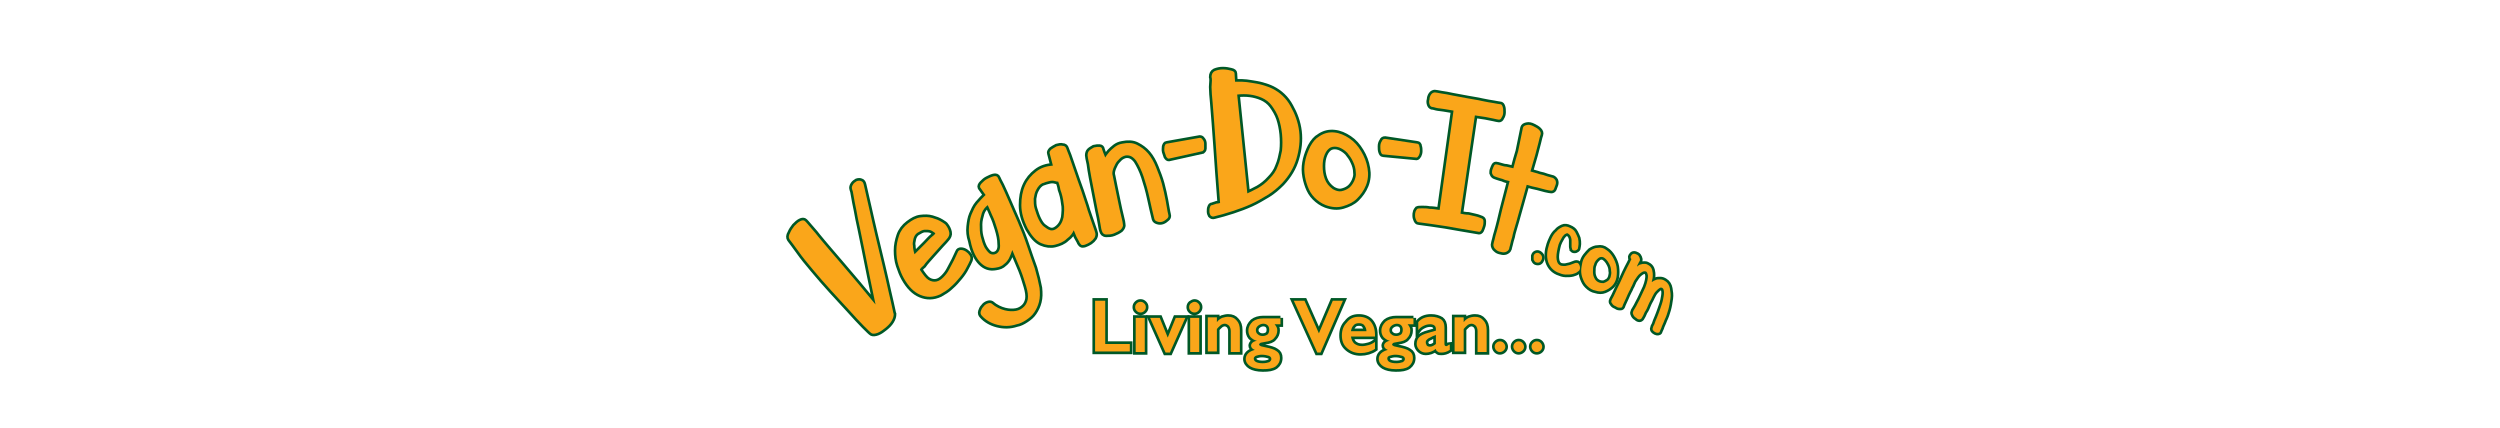 <?xml version="1.0" encoding="utf-8"?>
<!-- Generator: Adobe Illustrator 22.1.0, SVG Export Plug-In . SVG Version: 6.00 Build 0)  -->
<svg version="1.1" id="Layer_1" xmlns="http://www.w3.org/2000/svg" xmlns:xlink="http://www.w3.org/1999/xlink" x="0px" y="0px"
	 viewBox="0 0 468 80.1" style="enable-background:new 0 0 468 80.1;" xml:space="preserve">
<style type="text/css">
	.st0{fill:#005826;stroke:#005826;stroke-miterlimit:10;}
	.st1{fill:#FAA61A;}
	.st2{fill:#FAA61A;stroke:#005826;stroke-miterlimit:10;}
</style>
<g>
	<path class="st0" d="M147.8,44.8c-0.2-0.3-0.2-0.7,0.1-1.2c0.2-0.5,0.5-0.9,0.8-1.3c0.4-0.4,0.7-0.7,1.1-0.9s0.7-0.2,0.9,0
		c0.1,0.1,0.4,0.4,0.8,0.9c0.4,0.5,1,1.1,1.6,1.9c0.6,0.7,1.3,1.6,2.1,2.5c0.8,0.9,1.6,1.9,2.4,2.8c1.9,2.2,4,4.7,6.3,7.5
		c-0.8-3.8-1.5-7.2-2.1-10.3c-0.3-1.3-0.5-2.6-0.8-3.9c-0.3-1.3-0.5-2.4-0.7-3.5c-0.2-1-0.4-1.9-0.5-2.6c-0.1-0.7-0.2-1.1-0.3-1.3
		c-0.1-0.3,0-0.6,0.2-0.9c0.2-0.3,0.4-0.4,0.7-0.6c0.3-0.1,0.6-0.1,0.8,0c0.3,0.1,0.4,0.3,0.5,0.7c0.1,0.3,0.2,1,0.5,2.2
		c0.3,1.2,0.6,2.7,1,4.4c0.4,1.7,0.8,3.5,1.3,5.5s0.9,3.8,1.3,5.5c0.4,1.7,0.7,3.2,1,4.4c0.3,1.2,0.4,2,0.5,2.2
		c0,0.4-0.1,0.8-0.4,1.3s-0.7,0.9-1.2,1.3s-0.9,0.7-1.4,0.9s-0.9,0.2-1.1,0.1c-0.2-0.1-0.7-0.6-1.5-1.4s-1.7-1.8-2.7-2.9
		c-1.1-1.2-2.2-2.4-3.4-3.7c-1.2-1.3-2.3-2.6-3.4-3.9c-1.1-1.3-2-2.4-2.7-3.4S148.1,45.2,147.8,44.8z"/>
	<path class="st0" d="M172.2,50.5c0.6,0.9,1.1,1.6,1.6,1.9c0.5,0.3,1,0.4,1.5,0.3c0.5-0.1,0.9-0.4,1.3-0.8c0.4-0.4,0.8-0.9,1.1-1.5
		s0.6-1.1,0.9-1.7c0.3-0.6,0.5-1.1,0.7-1.5c0.1-0.3,0.3-0.4,0.6-0.4c0.3,0,0.6,0.1,0.9,0.3c0.3,0.2,0.5,0.4,0.7,0.7
		c0.2,0.3,0.2,0.6,0.1,0.9c-0.1,0.3-0.4,0.8-0.7,1.4c-0.3,0.6-0.7,1.2-1.2,1.8s-1,1.2-1.7,1.8c-0.6,0.6-1.3,1-2,1.4
		c-1.3,0.6-2.5,0.6-3.7,0.1s-2.2-1.5-3.1-3.1c-0.4-0.7-0.7-1.5-1-2.4c-0.3-0.9-0.4-1.9-0.4-2.8c0-1,0.2-1.9,0.5-2.8
		c0.3-0.9,0.9-1.7,1.7-2.3c0.8-0.6,1.5-1,2.3-1.1s1.5-0.1,2.2,0.1c0.7,0.2,1.2,0.4,1.7,0.7s0.8,0.5,0.9,0.7c0.3,0.4,0.5,0.8,0.6,1.3
		c0.1,0.4-0.1,0.9-0.5,1.3c-0.1,0.1-0.4,0.5-1,1.1c-0.5,0.6-1.1,1.2-1.7,1.9s-1.2,1.3-1.6,1.9C172.4,50.1,172.2,50.4,172.2,50.5z
		 M175.1,43.7c0,0-0.1-0.1-0.2-0.2c-0.2-0.1-0.4-0.3-0.7-0.4c-0.3-0.1-0.7-0.1-1.1-0.1s-0.9,0.3-1.4,0.6c-0.4,0.3-0.6,0.7-0.7,1.1
		c-0.1,0.5-0.2,0.9-0.1,1.3c0,0.4,0.1,1,0.3,1.6c0.8-0.8,1.5-1.5,2-2s0.9-1,1.4-1.4C174.9,44,175.1,43.7,175.1,43.7z"/>
	<path class="st0" d="M183.5,35.1c-0.1-0.2,0-0.5,0.3-0.8s0.6-0.6,1-0.8c0.4-0.2,0.8-0.4,1.2-0.5c0.4-0.1,0.7,0,0.8,0.3
		c0.1,0.2,0.3,0.7,0.7,1.4c0.4,0.8,0.8,1.8,1.3,2.9c0.5,1.2,1.1,2.5,1.7,3.9c0.6,1.4,1.2,2.9,1.7,4.4s1,2.9,1.5,4.3
		c0.4,1.4,0.7,2.6,0.9,3.7c0.1,1,0.1,1.8-0.1,2.6c-0.2,0.8-0.5,1.4-0.9,2s-0.9,1-1.5,1.4s-1.2,0.7-1.8,0.8c-1.2,0.4-2.4,0.4-3.6,0.1
		c-1.2-0.3-2.2-0.9-2.9-1.7c-0.2-0.2-0.3-0.5-0.2-0.8s0.2-0.6,0.5-0.9c0.2-0.3,0.5-0.5,0.8-0.6s0.5-0.1,0.7,0
		c0.8,0.7,1.7,1.1,2.5,1.3s1.5,0.2,2.1,0.1c0.6-0.1,1.1-0.4,1.5-0.8c0.4-0.4,0.6-0.9,0.7-1.4c0.1-0.6,0-1.4-0.3-2.4s-0.6-2-1-3
		c-0.5-1.2-1-2.4-1.6-3.8c-0.2,0.6-0.4,1.1-0.6,1.5c-0.2,0.4-0.5,0.8-0.9,1.1c-0.4,0.4-0.9,0.6-1.6,0.7c-1.1,0.2-2-0.1-2.8-0.9
		c-0.8-0.8-1.5-2.1-1.9-4.1c-0.3-0.9-0.4-1.8-0.3-2.7c0.1-0.9,0.2-1.6,0.5-2.3c0.3-0.7,0.6-1.4,1.1-2s1-1.1,1.5-1.6L183.5,35.1z
		 M184.9,38.4c-0.5,0.4-0.9,0.9-1.1,1.5c-0.2,0.7-0.4,1.4-0.4,2.1c0,0.8,0,1.5,0.2,2.3s0.4,1.4,0.7,2c0.3,0.5,0.6,0.9,1,1.2
		c0.4,0.2,0.8,0.2,1.2,0c0.5-0.3,0.8-0.9,0.7-1.8c0-0.9-0.2-1.8-0.5-2.8s-0.6-1.9-1-2.7C185.3,39.2,185,38.7,184.9,38.4z"/>
	<path class="st0" d="M196.5,28.7c-0.1-0.2,0.1-0.5,0.3-0.7c0.3-0.2,0.6-0.4,1-0.6c0.4-0.1,0.8-0.2,1.1-0.1c0.4,0,0.6,0.2,0.7,0.5
		c0,0.1,0.2,0.5,0.5,1.3s0.6,1.8,1,2.9c0.4,1.1,0.8,2.4,1.3,3.7c0.4,1.3,0.9,2.6,1.2,3.7c0.4,1.1,0.7,2.1,1,2.9s0.4,1.2,0.4,1.2
		c0.1,0.3,0.1,0.6-0.1,1c-0.2,0.3-0.5,0.6-0.8,0.8s-0.7,0.4-1,0.5s-0.6,0.1-0.7,0c-0.1-0.1-0.3-0.3-0.4-0.6
		c-0.2-0.3-0.3-0.6-0.5-0.9c-0.1-0.3-0.3-0.7-0.5-1.2c-0.2,0.5-0.6,1.1-1.3,1.6c-0.6,0.6-1.4,0.9-2.2,1.1c-0.8,0.2-1.7,0.1-2.6-0.3
		c-0.9-0.4-1.7-1.3-2.5-2.7c-0.8-1.6-1.2-3-1.2-4.4c0-1.4,0.2-2.6,0.7-3.7c0.5-1.1,1.2-1.9,2.1-2.6s1.9-1,3.1-1.1L196.5,28.7z
		 M198.1,34c-0.1,0-0.3,0-0.6-0.1c-0.3-0.1-0.7-0.1-1.1,0c-0.4,0.1-0.8,0.2-1.3,0.4c-0.4,0.2-0.8,0.6-1.1,1.2
		c-0.3,0.5-0.4,1.1-0.5,1.7c0,0.6,0,1.3,0.2,1.9c0.2,0.6,0.4,1.3,0.7,1.9c0.3,0.6,0.6,1.1,1,1.4s0.8,0.6,1.2,0.7
		c0.4,0.1,0.8,0,1.2-0.3c0.7-0.5,1.1-1.2,1.3-2.1c0.1-0.9,0.2-1.8,0-2.7c-0.1-0.9-0.3-1.7-0.6-2.5C198.4,34.8,198.2,34.3,198.1,34z"
		/>
	<path class="st0" d="M203.6,29.1c0-0.4,0.1-0.7,0.3-0.9c0.3-0.3,0.6-0.4,0.9-0.6c0.4-0.1,0.7-0.1,1-0.1s0.5,0.2,0.5,0.4
		c0.1,0.2,0.1,0.4,0.2,0.6c0.1,0.2,0.1,0.3,0.2,0.5c0.1,0.2,0.1,0.3,0.2,0.5c0.2-0.4,0.5-0.7,0.8-1.1c0.3-0.3,0.6-0.6,1-0.9
		s0.8-0.5,1.4-0.6c1-0.2,1.9-0.2,2.7,0.2c0.8,0.4,1.5,0.9,2.1,1.6s1.1,1.6,1.5,2.6s0.8,2,1.1,3.1c0.3,1.1,0.5,2.1,0.7,3.1
		c0.2,1,0.3,1.9,0.5,2.7c0.1,0.3,0,0.6-0.3,0.8c-0.2,0.2-0.5,0.4-0.8,0.5s-0.6,0.1-0.9,0c-0.3-0.1-0.5-0.2-0.6-0.5
		c-0.3-1.2-0.6-2.5-0.9-3.9c-0.3-1.4-0.7-2.8-1.1-4c-0.4-1.2-0.9-2.2-1.4-3c-0.6-0.8-1.2-1.1-2-1c-0.4,0.1-0.8,0.3-1.1,0.6
		c-0.3,0.3-0.6,0.6-0.8,1s-0.4,0.8-0.5,1.2s-0.1,0.7,0,1c0.1,0.4,0.2,1.1,0.4,2c0.2,0.9,0.4,1.9,0.6,2.9c0.2,1,0.4,1.9,0.6,2.7
		c0.2,0.8,0.3,1.3,0.3,1.5c0.1,0.3-0.1,0.7-0.4,1c-0.4,0.3-0.8,0.5-1.3,0.7s-1,0.2-1.4,0.2c-0.5,0-0.7-0.3-0.8-0.6
		c-0.1-0.2-0.2-0.7-0.3-1.4s-0.3-1.6-0.5-2.5c-0.2-1-0.4-2-0.6-3.1c-0.2-1.1-0.4-2.1-0.6-3.1c-0.2-1-0.3-1.8-0.4-2.5
		C203.7,29.8,203.6,29.3,203.6,29.1z"/>
	<path class="st0" d="M224.6,25.8c0.2,0,0.4,0.1,0.5,0.3c0.2,0.2,0.3,0.5,0.3,0.8s0,0.6,0,0.9s-0.2,0.4-0.3,0.5l-6.3,1.4
		c-0.2,0-0.3-0.1-0.5-0.4c-0.1-0.3-0.2-0.6-0.3-0.9c-0.1-0.4,0-0.7,0-1c0.1-0.3,0.2-0.5,0.4-0.5L224.6,25.8z"/>
	<path class="st0" d="M226.8,14.4c0-0.5,0.2-0.9,0.6-1.1c0.5-0.2,1-0.3,1.5-0.3c0.6,0,1.1,0.1,1.5,0.2c0.5,0.1,0.7,0.3,0.7,0.5
		l0.1,1.6c0.3,0,0.8,0,1.3,0s1.2,0.1,1.8,0.2c0.6,0.1,1.3,0.2,2,0.4s1.3,0.4,1.9,0.7c1.4,0.7,2.6,1.8,3.4,3.3c0.8,1.4,1.4,3,1.6,4.7
		c0.2,1.7,0,3.4-0.5,5.1s-1.4,3.2-2.7,4.6c-0.8,0.8-1.7,1.6-2.7,2.2s-2,1.2-3.1,1.7s-2.2,0.9-3.4,1.3c-1.2,0.4-2.3,0.7-3.5,1
		c-0.3,0.1-0.5,0-0.7-0.2c-0.1-0.2-0.2-0.4-0.2-0.7s0-0.6,0.1-0.8c0.1-0.3,0.2-0.4,0.4-0.4c0.2-0.1,0.4-0.1,0.6-0.2
		c0.2-0.1,0.3-0.1,0.5-0.1c0.1,0,0.3-0.1,0.4-0.1c-0.3-4-0.6-7.6-0.8-10.9c-0.1-1.4-0.2-2.8-0.3-4.1s-0.2-2.6-0.3-3.8
		c-0.1-1.1-0.2-2.1-0.2-2.9C226.9,15.2,226.9,14.7,226.8,14.4z M233.5,36.2c0.6-0.3,1.3-0.6,2-1c0.7-0.4,1.5-1,2.2-1.8
		c0.6-0.6,1.2-1.4,1.5-2.3c0.4-0.9,0.6-1.9,0.8-2.9c0.1-1,0.1-2,0-3.1c-0.1-1-0.3-2-0.6-2.9s-0.8-1.7-1.3-2.4
		c-0.5-0.7-1.2-1.2-1.9-1.5c-1.4-0.6-2.9-0.8-4.6-0.6L233.5,36.2z"/>
	<path class="st0" d="M247,25.5c0.9-0.6,1.8-0.8,2.8-0.7c1,0.1,1.9,0.5,2.8,1.1c0.9,0.6,1.6,1.4,2.2,2.4c0.6,1,1,2,1.2,3.2
		c0.2,1.1,0.1,2.2-0.3,3.2c-0.4,1-1,1.8-1.7,2.5s-1.6,1.1-2.6,1.4c-1,0.3-2.1,0.2-3.2-0.2c-0.8-0.3-1.5-0.8-2.1-1.4
		c-0.6-0.6-1-1.3-1.3-2.1s-0.5-1.6-0.6-2.5c-0.1-0.9,0-1.7,0.2-2.6c0.2-0.8,0.5-1.6,0.9-2.4C245.8,26.5,246.3,25.9,247,25.5z
		 M249.1,27.6c-0.4,0.2-0.8,0.6-1.1,1.3c-0.3,0.7-0.4,1.4-0.4,2.2c0,0.8,0.1,1.6,0.4,2.4c0.3,0.8,0.8,1.4,1.5,1.9
		c0.5,0.3,1.1,0.5,1.6,0.4c0.5-0.1,1-0.3,1.4-0.6s0.7-0.7,1-1.3c0.2-0.5,0.4-1,0.3-1.6c0-0.7-0.2-1.4-0.5-2
		c-0.3-0.7-0.7-1.2-1.1-1.7c-0.5-0.5-1-0.8-1.5-1C250.1,27.4,249.6,27.4,249.1,27.6z"/>
	<path class="st0" d="M265.3,26.9c0.2,0,0.4,0.2,0.4,0.5c0.1,0.3,0.1,0.6,0.1,0.9s-0.1,0.6-0.2,0.8s-0.3,0.4-0.4,0.4l-6.3-0.6
		c-0.2,0-0.3-0.2-0.4-0.5c-0.1-0.3-0.1-0.6-0.1-1s0.1-0.7,0.3-1c0.1-0.3,0.3-0.4,0.6-0.4L265.3,26.9z"/>
	<path class="st0" d="M268.6,17.3c0.2,0,0.6,0.1,1.2,0.2c0.6,0.1,1.4,0.2,2.2,0.4c0.9,0.2,1.8,0.3,2.7,0.5c1,0.2,1.9,0.3,2.7,0.5
		c0.9,0.2,1.6,0.3,2.2,0.4c0.6,0.1,1,0.2,1.2,0.2c0.3,0,0.4,0.2,0.5,0.5c0.1,0.3,0.1,0.6,0.1,1c0,0.4-0.1,0.7-0.3,1
		c-0.1,0.3-0.3,0.4-0.5,0.4c-0.2,0-0.5-0.1-1-0.2s-1-0.2-1.5-0.3c-0.6-0.1-1.3-0.2-2-0.3L273.4,40c0.5,0.1,1,0.2,1.5,0.2
		c0.4,0.1,0.8,0.2,1.3,0.3s0.9,0.3,1.2,0.4c0.2,0.1,0.3,0.3,0.3,0.5c0,0.3,0,0.6-0.1,0.9c-0.1,0.3-0.2,0.6-0.3,0.8s-0.3,0.3-0.4,0.3
		c-2.5-0.4-4.6-0.8-6.4-1.1s-3.5-0.5-4.9-0.7c-0.3,0-0.4-0.2-0.5-0.4s-0.2-0.5-0.2-0.8s0-0.5,0.1-0.8c0.1-0.2,0.2-0.4,0.3-0.5
		c0.2-0.1,0.5-0.1,0.9-0.1c0.5,0,0.9,0,1.4,0.1c0.6,0,1.2,0.1,1.9,0.2l2.6-18.6c-0.6-0.1-1.2-0.2-1.8-0.3c-0.5-0.1-1-0.1-1.4-0.2
		c-0.4-0.1-0.7-0.2-0.9-0.2c-0.2-0.1-0.3-0.2-0.4-0.5c-0.1-0.3-0.1-0.6,0-0.9c0-0.3,0.1-0.6,0.3-0.9S268.4,17.3,268.6,17.3z"/>
	<path class="st0" d="M285.1,23.9c0.1-0.3,0.3-0.4,0.7-0.5c0.4-0.1,0.8,0,1.2,0.2s0.8,0.4,1.1,0.7s0.4,0.6,0.3,0.9
		c-0.1,0.2-0.2,0.7-0.4,1.5c-0.2,0.8-0.4,1.5-0.6,2.3l-0.9,3.1c0.6,0.2,1.2,0.3,1.7,0.5c0.5,0.1,0.9,0.2,1.4,0.4
		c0.4,0.1,0.8,0.2,1.1,0.3c0.2,0.1,0.4,0.3,0.5,0.5c0.1,0.3,0.1,0.5,0,0.8s-0.2,0.5-0.3,0.8c-0.1,0.2-0.3,0.3-0.5,0.3
		c-0.2,0-0.6-0.1-1.1-0.2c-0.5-0.1-1-0.3-1.5-0.4c-0.6-0.1-1.3-0.3-2-0.5c-0.6,2.1-1.1,4-1.6,5.7c-0.2,0.7-0.4,1.5-0.6,2.1
		c-0.2,0.7-0.4,1.3-0.5,1.9c-0.2,0.6-0.3,1.1-0.4,1.5c-0.1,0.4-0.2,0.7-0.2,0.8c-0.1,0.3-0.4,0.5-0.7,0.6c-0.4,0.1-0.7,0-1.1-0.1
		c-0.4-0.1-0.6-0.3-0.9-0.6c-0.2-0.3-0.3-0.6-0.2-0.9c0-0.1,0.1-0.4,0.2-0.8c0.1-0.4,0.2-0.9,0.4-1.5c0.2-0.6,0.3-1.2,0.5-1.9
		c0.2-0.7,0.3-1.4,0.5-2.1c0.4-1.6,0.9-3.4,1.4-5.4c-0.5-0.1-0.9-0.2-1.3-0.4c-0.4-0.1-0.7-0.2-1-0.3s-0.6-0.2-0.7-0.3
		c-0.1-0.1-0.2-0.2-0.3-0.5c0-0.2,0-0.5,0.1-0.7c0.1-0.3,0.2-0.5,0.3-0.7c0.1-0.2,0.3-0.3,0.5-0.2c0.2,0,0.4,0.1,0.8,0.2
		c0.3,0.1,0.7,0.2,1,0.2c0.4,0.1,0.8,0.2,1.3,0.3c0.3-1.2,0.6-2.2,0.9-3.2L285.1,23.9z"/>
	<path class="st0" d="M287.1,47.9c0.1-0.3,0.2-0.4,0.4-0.5s0.4-0.1,0.6,0c0.2,0.1,0.4,0.3,0.5,0.5s0.1,0.5,0,0.7s-0.2,0.4-0.4,0.5
		s-0.4,0.1-0.7,0c-0.2-0.1-0.3-0.3-0.4-0.5C287.1,48.4,287.1,48.2,287.1,47.9z"/>
	<path class="st0" d="M294.2,46.2c0-0.2,0-0.3,0-0.6c0-0.2,0-0.5,0-0.7s-0.1-0.5-0.2-0.7c-0.1-0.2-0.3-0.4-0.5-0.5
		c-0.1-0.1-0.3,0-0.5,0.1s-0.3,0.3-0.5,0.5c-0.2,0.3-0.3,0.6-0.5,0.9c-0.2,0.4-0.3,0.7-0.4,1.2c-0.2,0.9-0.3,1.6-0.2,2.2
		c0.1,0.6,0.3,0.9,0.7,1.1c0.3,0.1,0.6,0.1,0.9,0.1c0.3-0.1,0.6-0.1,0.9-0.2c0.3-0.1,0.5-0.2,0.8-0.3c0.2-0.1,0.4-0.1,0.5-0.1
		c0.2,0,0.4,0.2,0.5,0.5c0.1,0.3,0.1,0.6,0,0.8c0,0.1-0.2,0.3-0.4,0.4c-0.2,0.2-0.6,0.3-0.9,0.4c-0.4,0.1-0.8,0.1-1.3,0.1
		s-1-0.2-1.5-0.4c-0.9-0.4-1.5-1.1-1.8-2c-0.3-1-0.2-2.1,0.2-3.3c0.1-0.3,0.3-0.8,0.5-1.2s0.5-0.9,0.9-1.2c0.3-0.4,0.7-0.6,1.1-0.8
		c0.4-0.2,0.9-0.1,1.3,0.1c0.5,0.2,0.9,0.5,1.1,0.9c0.2,0.4,0.4,0.8,0.5,1.1c0.1,0.4,0.1,0.7,0.1,1.1c0,0.3-0.1,0.6-0.1,0.7
		c0,0.2-0.1,0.3-0.3,0.4c-0.1,0.1-0.3,0.1-0.4,0.1c-0.2,0-0.3-0.1-0.4-0.2C294.3,46.5,294.2,46.4,294.2,46.2z"/>
	<path class="st0" d="M299.1,46.4c0.6-0.1,1.1,0,1.6,0.4c0.5,0.3,0.9,0.8,1.2,1.3c0.3,0.5,0.6,1.2,0.7,1.8c0.1,0.7,0.1,1.3,0,2
		c-0.1,0.6-0.4,1.2-0.8,1.6c-0.4,0.4-0.9,0.7-1.4,0.9s-1.1,0.2-1.7,0c-0.6-0.1-1.1-0.4-1.6-0.9c-0.4-0.4-0.6-0.8-0.8-1.3
		c-0.2-0.5-0.3-1-0.3-1.5s0.1-1,0.2-1.5c0.1-0.5,0.3-0.9,0.6-1.3c0.3-0.4,0.6-0.7,0.9-1C298.2,46.6,298.6,46.4,299.1,46.4z
		 M299.8,48.1c-0.3,0-0.5,0.1-0.8,0.4c-0.3,0.3-0.5,0.6-0.6,1c-0.2,0.4-0.2,0.9-0.2,1.4s0.1,0.9,0.4,1.4c0.2,0.3,0.5,0.5,0.8,0.6
		s0.6,0.1,0.8,0.1c0.3-0.1,0.5-0.2,0.8-0.4s0.4-0.5,0.5-0.7c0.1-0.4,0.2-0.8,0.1-1.2c0-0.4-0.1-0.8-0.3-1.2
		c-0.2-0.4-0.4-0.7-0.6-0.9C300.3,48.2,300.1,48.1,299.8,48.1z"/>
	<path class="st0" d="M305.4,47.8c0.1-0.2,0.3-0.3,0.5-0.3s0.4,0.1,0.6,0.2c0.2,0.1,0.3,0.3,0.4,0.5s0.1,0.4,0.1,0.5
		s-0.1,0.2-0.2,0.4c-0.1,0.1-0.1,0.3-0.2,0.4c-0.1,0.1-0.1,0.3-0.1,0.3c0,0.1-0.1,0.1,0,0.1c0,0,0.1-0.1,0.2-0.2
		c0.1-0.1,0.3-0.2,0.5-0.2c0.2-0.1,0.4-0.1,0.7-0.1s0.5,0.1,0.8,0.3c0.3,0.2,0.5,0.5,0.6,0.9c0.1,0.4,0.1,0.7,0.1,1
		c0,0.4-0.1,0.8-0.2,1.2c0.3-0.2,0.5-0.3,0.8-0.4c0.2-0.1,0.5-0.1,0.8-0.1s0.6,0.1,0.9,0.3c0.5,0.3,0.8,0.8,0.9,1.4
		c0.1,0.6,0.2,1.2,0.1,1.9s-0.2,1.4-0.4,2.1c-0.2,0.7-0.4,1.3-0.7,1.9c-0.2,0.6-0.5,1.1-0.6,1.5c-0.2,0.4-0.3,0.7-0.3,0.7
		c0,0.1-0.2,0.2-0.3,0.2c-0.2,0-0.3,0-0.5-0.1c-0.2-0.1-0.3-0.2-0.4-0.3c-0.1-0.1-0.2-0.3-0.1-0.5c0-0.1,0.1-0.4,0.3-0.7
		c0.1-0.4,0.3-0.8,0.5-1.3s0.4-1,0.6-1.6s0.4-1.1,0.5-1.6s0.2-1,0.2-1.4s-0.1-0.7-0.2-0.8c-0.2-0.2-0.4-0.2-0.6-0.1
		c-0.2,0.1-0.4,0.3-0.7,0.6s-0.5,0.7-0.7,1.1c-0.2,0.5-0.5,0.9-0.7,1.4s-0.4,1-0.7,1.4c-0.2,0.5-0.4,0.9-0.6,1.2
		c-0.1,0.1-0.2,0.2-0.4,0.2c-0.2,0-0.4-0.1-0.6-0.3c-0.2-0.1-0.4-0.3-0.5-0.5c-0.1-0.2-0.2-0.4-0.1-0.6c0-0.1,0.1-0.3,0.3-0.6
		s0.4-0.7,0.6-1.1c0.2-0.4,0.5-0.9,0.7-1.4c0.2-0.5,0.5-1,0.7-1.5c0.4-1,0.5-1.7,0.5-2.2c-0.1-0.5-0.2-0.8-0.5-0.8
		c-0.3-0.1-0.6,0.1-1,0.4c-0.4,0.3-0.7,0.8-1.1,1.4c-0.1,0.3-0.3,0.6-0.4,0.9c-0.2,0.3-0.3,0.7-0.5,1c-0.2,0.4-0.4,0.8-0.6,1.3
		c-0.2,0.5-0.5,1-0.7,1.6c-0.1,0.2-0.2,0.2-0.5,0.2c-0.3,0-0.5-0.1-0.8-0.3c-0.3-0.1-0.5-0.3-0.6-0.5c-0.2-0.2-0.2-0.4-0.1-0.6
		c0-0.1,0.2-0.4,0.4-0.8c0.2-0.4,0.4-0.9,0.7-1.5c0.3-0.6,0.6-1.2,0.9-1.9s0.6-1.3,0.9-1.9c0.3-0.6,0.6-1.1,0.8-1.6
		C305.1,48.2,305.3,47.9,305.4,47.8z"/>
</g>
<g>
	<path class="st1" d="M147.8,44.8c-0.2-0.3-0.2-0.7,0.1-1.2c0.2-0.5,0.5-0.9,0.8-1.3c0.4-0.4,0.7-0.7,1.1-0.9s0.7-0.2,0.9,0
		c0.1,0.1,0.4,0.4,0.8,0.9c0.4,0.5,1,1.1,1.6,1.9c0.6,0.7,1.3,1.6,2.1,2.5c0.8,0.9,1.6,1.9,2.4,2.8c1.9,2.2,4,4.7,6.3,7.5
		c-0.8-3.8-1.5-7.2-2.1-10.3c-0.3-1.3-0.5-2.6-0.8-3.9c-0.3-1.3-0.5-2.4-0.7-3.5c-0.2-1-0.4-1.9-0.5-2.6c-0.1-0.7-0.2-1.1-0.3-1.3
		c-0.1-0.3,0-0.6,0.2-0.9c0.2-0.3,0.4-0.4,0.7-0.6c0.3-0.1,0.6-0.1,0.8,0c0.3,0.1,0.4,0.3,0.5,0.7c0.1,0.3,0.2,1,0.5,2.2
		c0.3,1.2,0.6,2.7,1,4.4c0.4,1.7,0.8,3.5,1.3,5.5s0.9,3.8,1.3,5.5c0.4,1.7,0.7,3.2,1,4.4c0.3,1.2,0.4,2,0.5,2.2
		c0,0.4-0.1,0.8-0.4,1.3s-0.7,0.9-1.2,1.3s-0.9,0.7-1.4,0.9s-0.9,0.2-1.1,0.1c-0.2-0.1-0.7-0.6-1.5-1.4s-1.7-1.8-2.7-2.9
		c-1.1-1.2-2.2-2.4-3.4-3.7c-1.2-1.3-2.3-2.6-3.4-3.9c-1.1-1.3-2-2.4-2.7-3.4S148.1,45.2,147.8,44.8z"/>
	<path class="st1" d="M172.2,50.5c0.6,0.9,1.1,1.6,1.6,1.9c0.5,0.3,1,0.4,1.5,0.3c0.5-0.1,0.9-0.4,1.3-0.8c0.4-0.4,0.8-0.9,1.1-1.5
		s0.6-1.1,0.9-1.7c0.3-0.6,0.5-1.1,0.7-1.5c0.1-0.3,0.3-0.4,0.6-0.4c0.3,0,0.6,0.1,0.9,0.3c0.3,0.2,0.5,0.4,0.7,0.7
		c0.2,0.3,0.2,0.6,0.1,0.9c-0.1,0.3-0.4,0.8-0.7,1.4c-0.3,0.6-0.7,1.2-1.2,1.8s-1,1.2-1.7,1.8c-0.6,0.6-1.3,1-2,1.4
		c-1.3,0.6-2.5,0.6-3.7,0.1s-2.2-1.5-3.1-3.1c-0.4-0.7-0.7-1.5-1-2.4c-0.3-0.9-0.4-1.9-0.4-2.8c0-1,0.2-1.9,0.5-2.8
		c0.3-0.9,0.9-1.7,1.7-2.3c0.8-0.6,1.5-1,2.3-1.1s1.5-0.1,2.2,0.1c0.7,0.2,1.2,0.4,1.7,0.7s0.8,0.5,0.9,0.7c0.3,0.4,0.5,0.8,0.6,1.3
		c0.1,0.4-0.1,0.9-0.5,1.3c-0.1,0.1-0.4,0.5-1,1.1c-0.5,0.6-1.1,1.2-1.7,1.9s-1.2,1.3-1.6,1.9C172.4,50.1,172.2,50.4,172.2,50.5z
		 M175.1,43.7c0,0-0.1-0.1-0.2-0.2c-0.2-0.1-0.4-0.3-0.7-0.4c-0.3-0.1-0.7-0.1-1.1-0.1s-0.9,0.3-1.4,0.6c-0.4,0.3-0.6,0.7-0.7,1.1
		c-0.1,0.5-0.2,0.9-0.1,1.3c0,0.4,0.1,1,0.3,1.6c0.8-0.8,1.5-1.5,2-2s0.9-1,1.4-1.4C174.9,44,175.1,43.7,175.1,43.7z"/>
	<path class="st1" d="M183.5,35.1c-0.1-0.2,0-0.5,0.3-0.8s0.6-0.6,1-0.8c0.4-0.2,0.8-0.4,1.2-0.5c0.4-0.1,0.7,0,0.8,0.3
		c0.1,0.2,0.3,0.7,0.7,1.4c0.4,0.8,0.8,1.8,1.3,2.9c0.5,1.2,1.1,2.5,1.7,3.9c0.6,1.4,1.2,2.9,1.7,4.4s1,2.9,1.5,4.3
		c0.4,1.4,0.7,2.6,0.9,3.7c0.1,1,0.1,1.8-0.1,2.6c-0.2,0.8-0.5,1.4-0.9,2s-0.9,1-1.5,1.4s-1.2,0.7-1.8,0.8c-1.2,0.4-2.4,0.4-3.6,0.1
		c-1.2-0.3-2.2-0.9-2.9-1.7c-0.2-0.2-0.3-0.5-0.2-0.8s0.2-0.6,0.5-0.9c0.2-0.3,0.5-0.5,0.8-0.6s0.5-0.1,0.7,0
		c0.8,0.7,1.7,1.1,2.5,1.3s1.5,0.2,2.1,0.1c0.6-0.1,1.1-0.4,1.5-0.8c0.4-0.4,0.6-0.9,0.7-1.4c0.1-0.6,0-1.4-0.3-2.4s-0.6-2-1-3
		c-0.5-1.2-1-2.4-1.6-3.8c-0.2,0.6-0.4,1.1-0.6,1.5c-0.2,0.4-0.5,0.8-0.9,1.1c-0.4,0.4-0.9,0.6-1.6,0.7c-1.1,0.2-2-0.1-2.8-0.9
		c-0.8-0.8-1.5-2.1-1.9-4.1c-0.3-0.9-0.4-1.8-0.3-2.7c0.1-0.9,0.2-1.6,0.5-2.3c0.3-0.7,0.6-1.4,1.1-2s1-1.1,1.5-1.6L183.5,35.1z
		 M184.9,38.4c-0.5,0.4-0.9,0.9-1.1,1.5c-0.2,0.7-0.4,1.4-0.4,2.1c0,0.8,0,1.5,0.2,2.3s0.4,1.4,0.7,2c0.3,0.5,0.6,0.9,1,1.2
		c0.4,0.2,0.8,0.2,1.2,0c0.5-0.3,0.8-0.9,0.7-1.8c0-0.9-0.2-1.8-0.5-2.8s-0.6-1.9-1-2.7C185.3,39.2,185,38.7,184.9,38.4z"/>
	<path class="st1" d="M196.5,28.7c-0.1-0.2,0.1-0.5,0.3-0.7c0.3-0.2,0.6-0.4,1-0.6c0.4-0.1,0.8-0.2,1.1-0.1c0.4,0,0.6,0.2,0.7,0.5
		c0,0.1,0.2,0.5,0.5,1.3s0.6,1.8,1,2.9c0.4,1.1,0.8,2.4,1.3,3.7c0.4,1.3,0.9,2.6,1.2,3.7c0.4,1.1,0.7,2.1,1,2.9s0.4,1.2,0.4,1.2
		c0.1,0.3,0.1,0.6-0.1,1c-0.2,0.3-0.5,0.6-0.8,0.8s-0.7,0.4-1,0.5s-0.6,0.1-0.7,0c-0.1-0.1-0.3-0.3-0.4-0.6
		c-0.2-0.3-0.3-0.6-0.5-0.9c-0.1-0.3-0.3-0.7-0.5-1.2c-0.2,0.5-0.6,1.1-1.3,1.6c-0.6,0.6-1.4,0.9-2.2,1.1c-0.8,0.2-1.7,0.1-2.6-0.3
		c-0.9-0.4-1.7-1.3-2.5-2.7c-0.8-1.6-1.2-3-1.2-4.4c0-1.4,0.2-2.6,0.7-3.7c0.5-1.1,1.2-1.9,2.1-2.6s1.9-1,3.1-1.1L196.5,28.7z
		 M198.1,34c-0.1,0-0.3,0-0.6-0.1c-0.3-0.1-0.7-0.1-1.1,0c-0.4,0.1-0.8,0.2-1.3,0.4c-0.4,0.2-0.8,0.6-1.1,1.2
		c-0.3,0.5-0.4,1.1-0.5,1.7c0,0.6,0,1.3,0.2,1.9c0.2,0.6,0.4,1.3,0.7,1.9c0.3,0.6,0.6,1.1,1,1.4s0.8,0.6,1.2,0.7
		c0.4,0.1,0.8,0,1.2-0.3c0.7-0.5,1.1-1.2,1.3-2.1c0.1-0.9,0.2-1.8,0-2.7c-0.1-0.9-0.3-1.7-0.6-2.5C198.4,34.8,198.2,34.3,198.1,34z"
		/>
	<path class="st1" d="M203.6,29.1c0-0.4,0.1-0.7,0.3-0.9c0.3-0.3,0.6-0.4,0.9-0.6c0.4-0.1,0.7-0.1,1-0.1s0.5,0.2,0.5,0.4
		c0.1,0.2,0.1,0.4,0.2,0.6c0.1,0.2,0.1,0.3,0.2,0.5c0.1,0.2,0.1,0.3,0.2,0.5c0.2-0.4,0.5-0.7,0.8-1.1c0.3-0.3,0.6-0.6,1-0.9
		s0.8-0.5,1.4-0.6c1-0.2,1.9-0.2,2.7,0.2c0.8,0.4,1.5,0.9,2.1,1.6s1.1,1.6,1.5,2.6s0.8,2,1.1,3.1c0.3,1.1,0.5,2.1,0.7,3.1
		c0.2,1,0.3,1.9,0.5,2.7c0.1,0.3,0,0.6-0.3,0.8c-0.2,0.2-0.5,0.4-0.8,0.5s-0.6,0.1-0.9,0c-0.3-0.1-0.5-0.2-0.6-0.5
		c-0.3-1.2-0.6-2.5-0.9-3.9c-0.3-1.4-0.7-2.8-1.1-4c-0.4-1.2-0.9-2.2-1.4-3c-0.6-0.8-1.2-1.1-2-1c-0.4,0.1-0.8,0.3-1.1,0.6
		c-0.3,0.3-0.6,0.6-0.8,1s-0.4,0.8-0.5,1.2s-0.1,0.7,0,1c0.1,0.4,0.2,1.1,0.4,2c0.2,0.9,0.4,1.9,0.6,2.9c0.2,1,0.4,1.9,0.6,2.7
		c0.2,0.8,0.3,1.3,0.3,1.5c0.1,0.3-0.1,0.7-0.4,1c-0.4,0.3-0.8,0.5-1.3,0.7s-1,0.2-1.4,0.2c-0.5,0-0.7-0.3-0.8-0.6
		c-0.1-0.2-0.2-0.7-0.3-1.4s-0.3-1.6-0.5-2.5c-0.2-1-0.4-2-0.6-3.1c-0.2-1.1-0.4-2.1-0.6-3.1c-0.2-1-0.3-1.8-0.4-2.5
		C203.7,29.8,203.6,29.3,203.6,29.1z"/>
	<path class="st1" d="M224.6,25.8c0.2,0,0.4,0.1,0.5,0.3c0.2,0.2,0.3,0.5,0.3,0.8s0,0.6,0,0.9s-0.2,0.4-0.3,0.5l-6.3,1.4
		c-0.2,0-0.3-0.1-0.5-0.4c-0.1-0.3-0.2-0.6-0.3-0.9c-0.1-0.4,0-0.7,0-1c0.1-0.3,0.2-0.5,0.4-0.5L224.6,25.8z"/>
	<path class="st1" d="M226.8,14.4c0-0.5,0.2-0.9,0.6-1.1c0.5-0.2,1-0.3,1.5-0.3c0.6,0,1.1,0.1,1.5,0.2c0.5,0.1,0.7,0.3,0.7,0.5
		l0.1,1.6c0.3,0,0.8,0,1.3,0s1.2,0.1,1.8,0.2c0.6,0.1,1.3,0.2,2,0.4s1.3,0.4,1.9,0.7c1.4,0.7,2.6,1.8,3.4,3.3c0.8,1.4,1.4,3,1.6,4.7
		c0.2,1.7,0,3.4-0.5,5.1s-1.4,3.2-2.7,4.6c-0.8,0.8-1.7,1.6-2.7,2.2s-2,1.2-3.1,1.7s-2.2,0.9-3.4,1.3c-1.2,0.4-2.3,0.7-3.5,1
		c-0.3,0.1-0.5,0-0.7-0.2c-0.1-0.2-0.2-0.4-0.2-0.7s0-0.6,0.1-0.8c0.1-0.3,0.2-0.4,0.4-0.4c0.2-0.1,0.4-0.1,0.6-0.2
		c0.2-0.1,0.3-0.1,0.5-0.1c0.1,0,0.3-0.1,0.4-0.1c-0.3-4-0.6-7.6-0.8-10.9c-0.1-1.4-0.2-2.8-0.3-4.1s-0.2-2.6-0.3-3.8
		c-0.1-1.1-0.2-2.1-0.2-2.9C226.9,15.2,226.9,14.7,226.8,14.4z M233.5,36.2c0.6-0.3,1.3-0.6,2-1c0.7-0.4,1.5-1,2.2-1.8
		c0.6-0.6,1.2-1.4,1.5-2.3c0.4-0.9,0.6-1.9,0.8-2.9c0.1-1,0.1-2,0-3.1c-0.1-1-0.3-2-0.6-2.9s-0.8-1.7-1.3-2.4
		c-0.5-0.7-1.2-1.2-1.9-1.5c-1.4-0.6-2.9-0.8-4.6-0.6L233.5,36.2z"/>
	<path class="st1" d="M247,25.5c0.9-0.6,1.8-0.8,2.8-0.7c1,0.1,1.9,0.5,2.8,1.1c0.9,0.6,1.6,1.4,2.2,2.4c0.6,1,1,2,1.2,3.2
		c0.2,1.1,0.1,2.2-0.3,3.2c-0.4,1-1,1.8-1.7,2.5s-1.6,1.1-2.6,1.4c-1,0.3-2.1,0.2-3.2-0.2c-0.8-0.3-1.5-0.8-2.1-1.4
		c-0.6-0.6-1-1.3-1.3-2.1s-0.5-1.6-0.6-2.5c-0.1-0.9,0-1.7,0.2-2.6c0.2-0.8,0.5-1.6,0.9-2.4C245.8,26.5,246.3,25.9,247,25.5z
		 M249.1,27.6c-0.4,0.2-0.8,0.6-1.1,1.3c-0.3,0.7-0.4,1.4-0.4,2.2c0,0.8,0.1,1.6,0.4,2.4c0.3,0.8,0.8,1.4,1.5,1.9
		c0.5,0.3,1.1,0.5,1.6,0.4c0.5-0.1,1-0.3,1.4-0.6s0.7-0.7,1-1.3c0.2-0.5,0.4-1,0.3-1.6c0-0.7-0.2-1.4-0.5-2
		c-0.3-0.7-0.7-1.2-1.1-1.7c-0.5-0.5-1-0.8-1.5-1C250.1,27.4,249.6,27.4,249.1,27.6z"/>
	<path class="st1" d="M265.3,26.9c0.2,0,0.4,0.2,0.4,0.5c0.1,0.3,0.1,0.6,0.1,0.9s-0.1,0.6-0.2,0.8s-0.3,0.4-0.4,0.4l-6.3-0.6
		c-0.2,0-0.3-0.2-0.4-0.5c-0.1-0.3-0.1-0.6-0.1-1s0.1-0.7,0.3-1c0.1-0.3,0.3-0.4,0.6-0.4L265.3,26.9z"/>
	<path class="st1" d="M268.6,17.3c0.2,0,0.6,0.1,1.2,0.2c0.6,0.1,1.4,0.2,2.2,0.4c0.9,0.2,1.8,0.3,2.7,0.5c1,0.2,1.9,0.3,2.7,0.5
		c0.9,0.2,1.6,0.3,2.2,0.4c0.6,0.1,1,0.2,1.2,0.2c0.3,0,0.4,0.2,0.5,0.5c0.1,0.3,0.1,0.6,0.1,1c0,0.4-0.1,0.7-0.3,1
		c-0.1,0.3-0.3,0.4-0.5,0.4c-0.2,0-0.5-0.1-1-0.2s-1-0.2-1.5-0.3c-0.6-0.1-1.3-0.2-2-0.3L273.4,40c0.5,0.1,1,0.2,1.5,0.2
		c0.4,0.1,0.8,0.2,1.3,0.3s0.9,0.3,1.2,0.4c0.2,0.1,0.3,0.3,0.3,0.5c0,0.3,0,0.6-0.1,0.9c-0.1,0.3-0.2,0.6-0.3,0.8s-0.3,0.3-0.4,0.3
		c-2.5-0.4-4.6-0.8-6.4-1.1s-3.5-0.5-4.9-0.7c-0.3,0-0.4-0.2-0.5-0.4s-0.2-0.5-0.2-0.8s0-0.5,0.1-0.8c0.1-0.2,0.2-0.4,0.3-0.5
		c0.2-0.1,0.5-0.1,0.9-0.1c0.5,0,0.9,0,1.4,0.1c0.6,0,1.2,0.1,1.9,0.2l2.6-18.6c-0.6-0.1-1.2-0.2-1.8-0.3c-0.5-0.1-1-0.1-1.4-0.2
		c-0.4-0.1-0.7-0.2-0.9-0.2c-0.2-0.1-0.3-0.2-0.4-0.5c-0.1-0.3-0.1-0.6,0-0.9c0-0.3,0.1-0.6,0.3-0.9S268.4,17.3,268.6,17.3z"/>
	<path class="st1" d="M285.1,23.9c0.1-0.3,0.3-0.4,0.7-0.5c0.4-0.1,0.8,0,1.2,0.2s0.8,0.4,1.1,0.7s0.4,0.6,0.3,0.9
		c-0.1,0.2-0.2,0.7-0.4,1.5c-0.2,0.8-0.4,1.5-0.6,2.3l-0.9,3.1c0.6,0.2,1.2,0.3,1.7,0.5c0.5,0.1,0.9,0.2,1.4,0.4
		c0.4,0.1,0.8,0.2,1.1,0.3c0.2,0.1,0.4,0.3,0.5,0.5c0.1,0.3,0.1,0.5,0,0.8s-0.2,0.5-0.3,0.8c-0.1,0.2-0.3,0.3-0.5,0.3
		c-0.2,0-0.6-0.1-1.1-0.2c-0.5-0.1-1-0.3-1.5-0.4c-0.6-0.1-1.3-0.3-2-0.5c-0.6,2.1-1.1,4-1.6,5.7c-0.2,0.7-0.4,1.5-0.6,2.1
		c-0.2,0.7-0.4,1.3-0.5,1.9c-0.2,0.6-0.3,1.1-0.4,1.5c-0.1,0.4-0.2,0.7-0.2,0.8c-0.1,0.3-0.4,0.5-0.7,0.6c-0.4,0.1-0.7,0-1.1-0.1
		c-0.4-0.1-0.6-0.3-0.9-0.6c-0.2-0.3-0.3-0.6-0.2-0.9c0-0.1,0.1-0.4,0.2-0.8c0.1-0.4,0.2-0.9,0.4-1.5c0.2-0.6,0.3-1.2,0.5-1.9
		c0.2-0.7,0.3-1.4,0.5-2.1c0.4-1.6,0.9-3.4,1.4-5.4c-0.5-0.1-0.9-0.2-1.3-0.4c-0.4-0.1-0.7-0.2-1-0.3s-0.6-0.2-0.7-0.3
		c-0.1-0.1-0.2-0.2-0.3-0.5c0-0.2,0-0.5,0.1-0.7c0.1-0.3,0.2-0.5,0.3-0.7c0.1-0.2,0.3-0.3,0.5-0.2c0.2,0,0.4,0.1,0.8,0.2
		c0.3,0.1,0.7,0.2,1,0.2c0.4,0.1,0.8,0.2,1.3,0.3c0.3-1.2,0.6-2.2,0.9-3.2L285.1,23.9z"/>
	<path class="st1" d="M287.1,47.9c0.1-0.3,0.2-0.4,0.4-0.5s0.4-0.1,0.6,0c0.2,0.1,0.4,0.3,0.5,0.5s0.1,0.5,0,0.7s-0.2,0.4-0.4,0.5
		s-0.4,0.1-0.7,0c-0.2-0.1-0.3-0.3-0.4-0.5C287.1,48.4,287.1,48.2,287.1,47.9z"/>
	<path class="st1" d="M294.2,46.2c0-0.2,0-0.3,0-0.6c0-0.2,0-0.5,0-0.7s-0.1-0.5-0.2-0.7c-0.1-0.2-0.3-0.4-0.5-0.5
		c-0.1-0.1-0.3,0-0.5,0.1s-0.3,0.3-0.5,0.5c-0.2,0.3-0.3,0.6-0.5,0.9c-0.2,0.4-0.3,0.7-0.4,1.2c-0.2,0.9-0.3,1.6-0.2,2.2
		c0.1,0.6,0.3,0.9,0.7,1.1c0.3,0.1,0.6,0.1,0.9,0.1c0.3-0.1,0.6-0.1,0.9-0.2c0.3-0.1,0.5-0.2,0.8-0.3c0.2-0.1,0.4-0.1,0.5-0.1
		c0.2,0,0.4,0.2,0.5,0.5c0.1,0.3,0.1,0.6,0,0.8c0,0.1-0.2,0.3-0.4,0.4c-0.2,0.2-0.6,0.3-0.9,0.4c-0.4,0.1-0.8,0.1-1.3,0.1
		s-1-0.2-1.5-0.4c-0.9-0.4-1.5-1.1-1.8-2c-0.3-1-0.2-2.1,0.2-3.3c0.1-0.3,0.3-0.8,0.5-1.2s0.5-0.9,0.9-1.2c0.3-0.4,0.7-0.6,1.1-0.8
		c0.4-0.2,0.9-0.1,1.3,0.1c0.5,0.2,0.9,0.5,1.1,0.9c0.2,0.4,0.4,0.8,0.5,1.1c0.1,0.4,0.1,0.7,0.1,1.1c0,0.3-0.1,0.6-0.1,0.7
		c0,0.2-0.1,0.3-0.3,0.4c-0.1,0.1-0.3,0.1-0.4,0.1c-0.2,0-0.3-0.1-0.4-0.2C294.3,46.5,294.2,46.4,294.2,46.2z"/>
	<path class="st1" d="M299.1,46.4c0.6-0.1,1.1,0,1.6,0.4c0.5,0.3,0.9,0.8,1.2,1.3c0.3,0.5,0.6,1.2,0.7,1.8c0.1,0.7,0.1,1.3,0,2
		c-0.1,0.6-0.4,1.2-0.8,1.6c-0.4,0.4-0.9,0.7-1.4,0.9s-1.1,0.2-1.7,0c-0.6-0.1-1.1-0.4-1.6-0.9c-0.4-0.4-0.6-0.8-0.8-1.3
		c-0.2-0.5-0.3-1-0.3-1.5s0.1-1,0.2-1.5c0.1-0.5,0.3-0.9,0.6-1.3c0.3-0.4,0.6-0.7,0.9-1C298.2,46.6,298.6,46.4,299.1,46.4z
		 M299.8,48.1c-0.3,0-0.5,0.1-0.8,0.4c-0.3,0.3-0.5,0.6-0.6,1c-0.2,0.4-0.2,0.9-0.2,1.4s0.1,0.9,0.4,1.4c0.2,0.3,0.5,0.5,0.8,0.6
		s0.6,0.1,0.8,0.1c0.3-0.1,0.5-0.2,0.8-0.4s0.4-0.5,0.5-0.7c0.1-0.4,0.2-0.8,0.1-1.2c0-0.4-0.1-0.8-0.3-1.2
		c-0.2-0.4-0.4-0.7-0.6-0.9C300.3,48.2,300.1,48.1,299.8,48.1z"/>
	<path class="st1" d="M305.4,47.8c0.1-0.2,0.3-0.3,0.5-0.3s0.4,0.1,0.6,0.2c0.2,0.1,0.3,0.3,0.4,0.5s0.1,0.4,0.1,0.5
		s-0.1,0.2-0.2,0.4c-0.1,0.1-0.1,0.3-0.2,0.4c-0.1,0.1-0.1,0.3-0.1,0.3c0,0.1-0.1,0.1,0,0.1c0,0,0.1-0.1,0.2-0.2
		c0.1-0.1,0.3-0.2,0.5-0.2c0.2-0.1,0.4-0.1,0.7-0.1s0.5,0.1,0.8,0.3c0.3,0.2,0.5,0.5,0.6,0.9c0.1,0.4,0.1,0.7,0.1,1
		c0,0.4-0.1,0.8-0.2,1.2c0.3-0.2,0.5-0.3,0.8-0.4c0.2-0.1,0.5-0.1,0.8-0.1s0.6,0.1,0.9,0.3c0.5,0.3,0.8,0.8,0.9,1.4
		c0.1,0.6,0.2,1.2,0.1,1.9s-0.2,1.4-0.4,2.1c-0.2,0.7-0.4,1.3-0.7,1.9c-0.2,0.6-0.5,1.1-0.6,1.5c-0.2,0.4-0.3,0.7-0.3,0.7
		c0,0.1-0.2,0.2-0.3,0.2c-0.2,0-0.3,0-0.5-0.1c-0.2-0.1-0.3-0.2-0.4-0.3c-0.1-0.1-0.2-0.3-0.1-0.5c0-0.1,0.1-0.4,0.3-0.7
		c0.1-0.4,0.3-0.8,0.5-1.3s0.4-1,0.6-1.6s0.4-1.1,0.5-1.6s0.2-1,0.2-1.4s-0.1-0.7-0.2-0.8c-0.2-0.2-0.4-0.2-0.6-0.1
		c-0.2,0.1-0.4,0.3-0.7,0.6s-0.5,0.7-0.7,1.1c-0.2,0.5-0.5,0.9-0.7,1.4s-0.4,1-0.7,1.4c-0.2,0.5-0.4,0.9-0.6,1.2
		c-0.1,0.1-0.2,0.2-0.4,0.2c-0.2,0-0.4-0.1-0.6-0.3c-0.2-0.1-0.4-0.3-0.5-0.5c-0.1-0.2-0.2-0.4-0.1-0.6c0-0.1,0.1-0.3,0.3-0.6
		s0.4-0.7,0.6-1.1c0.2-0.4,0.5-0.9,0.7-1.4c0.2-0.5,0.5-1,0.7-1.5c0.4-1,0.5-1.7,0.5-2.2c-0.1-0.5-0.2-0.8-0.5-0.8
		c-0.3-0.1-0.6,0.1-1,0.4c-0.4,0.3-0.7,0.8-1.1,1.4c-0.1,0.3-0.3,0.6-0.4,0.9c-0.2,0.3-0.3,0.7-0.5,1c-0.2,0.4-0.4,0.8-0.6,1.3
		c-0.2,0.5-0.5,1-0.7,1.6c-0.1,0.2-0.2,0.2-0.5,0.2c-0.3,0-0.5-0.1-0.8-0.3c-0.3-0.1-0.5-0.3-0.6-0.5c-0.2-0.2-0.2-0.4-0.1-0.6
		c0-0.1,0.2-0.4,0.4-0.8c0.2-0.4,0.4-0.9,0.7-1.5c0.3-0.6,0.6-1.2,0.9-1.9s0.6-1.3,0.9-1.9c0.3-0.6,0.6-1.1,0.8-1.6
		C305.1,48.2,305.3,47.9,305.4,47.8z"/>
</g>
<g>
	<path class="st2" d="M206.9,56.3v8.1h4.6v1.4h-6.5v-9.5H206.9z"/>
	<path class="st2" d="M213.5,56.5c0.3,0,0.5,0.1,0.7,0.3s0.3,0.4,0.3,0.7c0,0.3-0.1,0.5-0.3,0.7c-0.2,0.2-0.4,0.3-0.7,0.3
		c-0.3,0-0.5-0.1-0.7-0.3c-0.2-0.2-0.3-0.4-0.3-0.7c0-0.3,0.1-0.5,0.3-0.7C213,56.6,213.2,56.5,213.5,56.5z M214.3,59.5v6.4h-1.7
		v-6.4H214.3z"/>
	<path class="st2" d="M217.1,59.5l1.5,3.7l1.5-3.7h1.8L219,66h-0.8l-2.9-6.5H217.1z"/>
	<path class="st2" d="M223.6,56.5c0.3,0,0.5,0.1,0.7,0.3s0.3,0.4,0.3,0.7c0,0.3-0.1,0.5-0.3,0.7c-0.2,0.2-0.4,0.3-0.7,0.3
		c-0.3,0-0.5-0.1-0.7-0.3c-0.2-0.2-0.3-0.4-0.3-0.7c0-0.3,0.1-0.5,0.3-0.7C223.2,56.6,223.4,56.5,223.6,56.5z M224.5,59.5v6.4h-1.7
		v-6.4H224.5z"/>
	<path class="st2" d="M229.9,59.3c0.7,0,1.2,0.2,1.6,0.7c0.4,0.4,0.6,1,0.6,1.8v4.1h-1.7V62c0-0.4-0.1-0.7-0.3-1
		c-0.2-0.2-0.5-0.4-0.8-0.4c-0.3,0-0.5,0.1-0.7,0.2c-0.2,0.2-0.5,0.4-0.8,0.8v4.2h-1.7v-6.4h1.7v0.9c0.3-0.4,0.6-0.6,1-0.8
		C229.2,59.4,229.5,59.3,229.9,59.3z"/>
	<path class="st2" d="M239.7,59.5v1.2h-1.1c0.2,0.2,0.3,0.4,0.4,0.6c0.1,0.2,0.1,0.4,0.1,0.6c0,0.5-0.2,1-0.6,1.4
		c-0.3,0.4-0.9,0.6-1.7,0.7c-0.4,0.1-0.7,0.1-0.9,0.2c-0.1,0.1-0.2,0.2-0.2,0.3c0,0.1,0.1,0.2,0.3,0.3c0.2,0.1,0.5,0.1,0.8,0.2
		c1,0.2,1.7,0.4,2.1,0.7c0.5,0.3,0.7,0.7,0.7,1.3c0,0.7-0.3,1.2-0.8,1.6c-0.6,0.4-1.3,0.5-2.4,0.5c-1,0-1.8-0.2-2.3-0.5
		s-0.9-0.8-0.9-1.4c0-0.8,0.6-1.4,1.7-1.7c-0.5-0.2-0.7-0.5-0.7-0.8c0-0.4,0.4-0.8,1.1-0.9v0c-0.5-0.1-0.9-0.4-1.2-0.7
		c-0.3-0.4-0.4-0.8-0.4-1.2c0-0.7,0.3-1.2,0.8-1.7c0.5-0.4,1.2-0.6,2-0.6H239.7z M234.7,67.1c0,0.6,0.6,0.9,1.7,0.9
		c0.5,0,0.9-0.1,1.2-0.2c0.3-0.2,0.4-0.4,0.4-0.6c0-0.3-0.2-0.5-0.5-0.6c-0.3-0.1-0.8-0.2-1.3-0.2c-0.4,0-0.8,0.1-1.1,0.2
		C234.9,66.7,234.7,66.9,234.7,67.1z M235.1,61.8c0,0.3,0.1,0.6,0.4,0.8c0.2,0.2,0.5,0.3,0.9,0.3c0.3,0,0.6-0.1,0.9-0.3
		c0.2-0.2,0.3-0.5,0.3-0.9c0-0.3-0.1-0.6-0.3-0.8c-0.2-0.2-0.5-0.3-0.8-0.3c-0.3,0-0.6,0.1-0.9,0.3
		C235.2,61.2,235.1,61.5,235.1,61.8z"/>
	<path class="st2" d="M244.2,56.3l2.7,6.1l2.6-6.1h1.9l-4.2,9.7h-0.6l-4.4-9.7H244.2z"/>
	<path class="st2" d="M254.4,59.3c0.9,0,1.7,0.3,2.2,0.9s0.8,1.4,0.8,2.5V63h-4.5c0.1,0.6,0.3,1,0.6,1.3c0.4,0.3,0.8,0.5,1.5,0.5
		c0.4,0,0.8-0.1,1.2-0.2c0.4-0.1,0.8-0.3,1.2-0.6v1.3c-0.7,0.5-1.7,0.8-2.7,0.8c-1,0-1.8-0.3-2.5-0.9s-1-1.4-1-2.4
		c0-1,0.3-1.8,0.9-2.4C252.7,59.6,253.4,59.3,254.4,59.3z M255.8,62c0-0.5-0.2-0.8-0.4-1.1c-0.2-0.3-0.6-0.4-1-0.4
		c-0.4,0-0.8,0.1-1,0.4c-0.3,0.3-0.4,0.6-0.5,1.1H255.8z"/>
	<path class="st2" d="M264.6,59.5v1.2h-1.1c0.2,0.2,0.3,0.4,0.4,0.6c0.1,0.2,0.1,0.4,0.1,0.6c0,0.5-0.2,1-0.6,1.4
		c-0.3,0.4-0.9,0.6-1.7,0.7c-0.4,0.1-0.7,0.1-0.9,0.2c-0.1,0.1-0.2,0.2-0.2,0.3c0,0.1,0.1,0.2,0.3,0.3c0.2,0.1,0.5,0.1,0.8,0.2
		c1,0.2,1.7,0.4,2.1,0.7c0.5,0.3,0.7,0.7,0.7,1.3c0,0.7-0.3,1.2-0.8,1.6c-0.6,0.4-1.3,0.5-2.4,0.5c-1,0-1.8-0.2-2.3-0.5
		s-0.9-0.8-0.9-1.4c0-0.8,0.6-1.4,1.7-1.7c-0.5-0.2-0.7-0.5-0.7-0.8c0-0.4,0.4-0.8,1.1-0.9v0c-0.5-0.1-0.9-0.4-1.2-0.7
		c-0.3-0.4-0.4-0.8-0.4-1.2c0-0.7,0.3-1.2,0.8-1.7c0.5-0.4,1.2-0.6,2-0.6H264.6z M259.7,67.1c0,0.6,0.6,0.9,1.7,0.9
		c0.5,0,0.9-0.1,1.2-0.2c0.3-0.2,0.4-0.4,0.4-0.6c0-0.3-0.2-0.5-0.5-0.6c-0.3-0.1-0.8-0.2-1.3-0.2c-0.4,0-0.8,0.1-1.1,0.2
		C259.8,66.7,259.7,66.9,259.7,67.1z M260.1,61.8c0,0.3,0.1,0.6,0.4,0.8c0.2,0.2,0.5,0.3,0.9,0.3c0.3,0,0.6-0.1,0.9-0.3
		c0.2-0.2,0.3-0.5,0.3-0.9c0-0.3-0.1-0.6-0.3-0.8c-0.2-0.2-0.5-0.3-0.8-0.3c-0.3,0-0.6,0.1-0.9,0.3
		C260.2,61.2,260.1,61.5,260.1,61.8z"/>
	<path class="st2" d="M267.9,59.3c0.8,0,1.4,0.2,1.9,0.5c0.4,0.3,0.6,0.8,0.6,1.5v3.1c0,0.2,0.1,0.4,0.3,0.4c0.1,0,0.2,0,0.3-0.1
		c0.1-0.1,0.3-0.2,0.4-0.2v1c-0.6,0.4-1.1,0.5-1.6,0.5c-0.3,0-0.5,0-0.7-0.2c-0.2-0.1-0.3-0.3-0.3-0.5c-0.6,0.5-1.3,0.7-1.9,0.7
		c-0.5,0-0.9-0.2-1.2-0.5c-0.3-0.3-0.5-0.7-0.5-1.1c0-0.6,0.2-1,0.5-1.3s0.9-0.6,1.7-0.8l1.4-0.4v-0.3c0-0.6-0.4-0.9-1.1-0.9
		c-0.4,0-0.8,0.1-1.2,0.3s-0.7,0.4-1,0.8v-1.5C266.1,59.6,266.9,59.3,267.9,59.3z M266.9,64.1c0,0.2,0.1,0.4,0.2,0.6
		c0.1,0.1,0.3,0.2,0.6,0.2c0.4,0,0.7-0.2,1.1-0.5v-1.7c-0.5,0.2-0.8,0.3-1.1,0.5c-0.3,0.1-0.5,0.3-0.6,0.4
		C266.9,63.8,266.9,63.9,266.9,64.1z"/>
	<path class="st2" d="M276.1,59.3c0.7,0,1.2,0.2,1.6,0.7c0.4,0.4,0.6,1,0.6,1.8v4.1h-1.7V62c0-0.4-0.1-0.7-0.3-1
		c-0.2-0.2-0.5-0.4-0.8-0.4c-0.3,0-0.5,0.1-0.7,0.2c-0.2,0.2-0.5,0.4-0.8,0.8v4.2h-1.7v-6.4h1.7v0.9c0.3-0.4,0.6-0.6,1-0.8
		C275.3,59.4,275.7,59.3,276.1,59.3z"/>
	<path class="st2" d="M280.8,63.9c0.3,0,0.5,0.1,0.7,0.3c0.2,0.2,0.3,0.5,0.3,0.7c0,0.3-0.1,0.5-0.3,0.7c-0.2,0.2-0.5,0.3-0.7,0.3
		c-0.3,0-0.5-0.1-0.7-0.3c-0.2-0.2-0.3-0.5-0.3-0.7c0-0.3,0.1-0.5,0.3-0.7S280.5,63.9,280.8,63.9z"/>
	<path class="st2" d="M284.3,63.9c0.3,0,0.5,0.1,0.7,0.3c0.2,0.2,0.3,0.5,0.3,0.7c0,0.3-0.1,0.5-0.3,0.7c-0.2,0.2-0.5,0.3-0.7,0.3
		c-0.3,0-0.5-0.1-0.7-0.3c-0.2-0.2-0.3-0.5-0.3-0.7c0-0.3,0.1-0.5,0.3-0.7S284,63.9,284.3,63.9z"/>
	<path class="st2" d="M287.7,63.9c0.3,0,0.5,0.1,0.7,0.3c0.2,0.2,0.3,0.5,0.3,0.7c0,0.3-0.1,0.5-0.3,0.7c-0.2,0.2-0.5,0.3-0.7,0.3
		c-0.3,0-0.5-0.1-0.7-0.3c-0.2-0.2-0.3-0.5-0.3-0.7c0-0.3,0.1-0.5,0.3-0.7S287.4,63.9,287.7,63.9z"/>
</g>
<g>
	<path class="st1" d="M206.9,56.3v8.1h4.6v1.4h-6.5v-9.5H206.9z"/>
	<path class="st1" d="M213.5,56.5c0.3,0,0.5,0.1,0.7,0.3s0.3,0.4,0.3,0.7c0,0.3-0.1,0.5-0.3,0.7c-0.2,0.2-0.4,0.3-0.7,0.3
		c-0.3,0-0.5-0.1-0.7-0.3c-0.2-0.2-0.3-0.4-0.3-0.7c0-0.3,0.1-0.5,0.3-0.7C213,56.6,213.2,56.5,213.5,56.5z M214.3,59.5v6.4h-1.7
		v-6.4H214.3z"/>
	<path class="st1" d="M217.1,59.5l1.5,3.7l1.5-3.7h1.8L219,66h-0.8l-2.9-6.5H217.1z"/>
	<path class="st1" d="M223.6,56.5c0.3,0,0.5,0.1,0.7,0.3s0.3,0.4,0.3,0.7c0,0.3-0.1,0.5-0.3,0.7c-0.2,0.2-0.4,0.3-0.7,0.3
		c-0.3,0-0.5-0.1-0.7-0.3c-0.2-0.2-0.3-0.4-0.3-0.7c0-0.3,0.1-0.5,0.3-0.7C223.2,56.6,223.4,56.5,223.6,56.5z M224.5,59.5v6.4h-1.7
		v-6.4H224.5z"/>
	<path class="st1" d="M229.9,59.3c0.7,0,1.2,0.2,1.6,0.7c0.4,0.4,0.6,1,0.6,1.8v4.1h-1.7V62c0-0.4-0.1-0.7-0.3-1
		c-0.2-0.2-0.5-0.4-0.8-0.4c-0.3,0-0.5,0.1-0.7,0.2c-0.2,0.2-0.5,0.4-0.8,0.8v4.2h-1.7v-6.4h1.7v0.9c0.3-0.4,0.6-0.6,1-0.8
		C229.2,59.4,229.5,59.3,229.9,59.3z"/>
	<path class="st1" d="M239.7,59.5v1.2h-1.1c0.2,0.2,0.3,0.4,0.4,0.6c0.1,0.2,0.1,0.4,0.1,0.6c0,0.5-0.2,1-0.6,1.4
		c-0.3,0.4-0.9,0.6-1.7,0.7c-0.4,0.1-0.7,0.1-0.9,0.2c-0.1,0.1-0.2,0.2-0.2,0.3c0,0.1,0.1,0.2,0.3,0.3c0.2,0.1,0.5,0.1,0.8,0.2
		c1,0.2,1.7,0.4,2.1,0.7c0.5,0.3,0.7,0.7,0.7,1.3c0,0.7-0.3,1.2-0.8,1.6c-0.6,0.4-1.3,0.5-2.4,0.5c-1,0-1.8-0.2-2.3-0.5
		s-0.9-0.8-0.9-1.4c0-0.8,0.6-1.4,1.7-1.7c-0.5-0.2-0.7-0.5-0.7-0.8c0-0.4,0.4-0.8,1.1-0.9v0c-0.5-0.1-0.9-0.4-1.2-0.7
		c-0.3-0.4-0.4-0.8-0.4-1.2c0-0.7,0.3-1.2,0.8-1.7c0.5-0.4,1.2-0.6,2-0.6H239.7z M234.7,67.1c0,0.6,0.6,0.9,1.7,0.9
		c0.5,0,0.9-0.1,1.2-0.2c0.3-0.2,0.4-0.4,0.4-0.6c0-0.3-0.2-0.5-0.5-0.6c-0.3-0.1-0.8-0.2-1.3-0.2c-0.4,0-0.8,0.1-1.1,0.2
		C234.9,66.7,234.7,66.9,234.7,67.1z M235.1,61.8c0,0.3,0.1,0.6,0.4,0.8c0.2,0.2,0.5,0.3,0.9,0.3c0.3,0,0.6-0.1,0.9-0.3
		c0.2-0.2,0.3-0.5,0.3-0.9c0-0.3-0.1-0.6-0.3-0.8c-0.2-0.2-0.5-0.3-0.8-0.3c-0.3,0-0.6,0.1-0.9,0.3
		C235.2,61.2,235.1,61.5,235.1,61.8z"/>
	<path class="st1" d="M244.2,56.3l2.7,6.1l2.6-6.1h1.9l-4.2,9.7h-0.6l-4.4-9.7H244.2z"/>
	<path class="st1" d="M254.4,59.3c0.9,0,1.7,0.3,2.2,0.9s0.8,1.4,0.8,2.5V63h-4.5c0.1,0.6,0.3,1,0.6,1.3c0.4,0.3,0.8,0.5,1.5,0.5
		c0.4,0,0.8-0.1,1.2-0.2c0.4-0.1,0.8-0.3,1.2-0.6v1.3c-0.7,0.5-1.7,0.8-2.7,0.8c-1,0-1.8-0.3-2.5-0.9s-1-1.4-1-2.4
		c0-1,0.3-1.8,0.9-2.4C252.7,59.6,253.4,59.3,254.4,59.3z M255.8,62c0-0.5-0.2-0.8-0.4-1.1c-0.2-0.3-0.6-0.4-1-0.4
		c-0.4,0-0.8,0.1-1,0.4c-0.3,0.3-0.4,0.6-0.5,1.1H255.8z"/>
	<path class="st1" d="M264.6,59.5v1.2h-1.1c0.2,0.2,0.3,0.4,0.4,0.6c0.1,0.2,0.1,0.4,0.1,0.6c0,0.5-0.2,1-0.6,1.4
		c-0.3,0.4-0.9,0.6-1.7,0.7c-0.4,0.1-0.7,0.1-0.9,0.2c-0.1,0.1-0.2,0.2-0.2,0.3c0,0.1,0.1,0.2,0.3,0.3c0.2,0.1,0.5,0.1,0.8,0.2
		c1,0.2,1.7,0.4,2.1,0.7c0.5,0.3,0.7,0.7,0.7,1.3c0,0.7-0.3,1.2-0.8,1.6c-0.6,0.4-1.3,0.5-2.4,0.5c-1,0-1.8-0.2-2.3-0.5
		s-0.9-0.8-0.9-1.4c0-0.8,0.6-1.4,1.7-1.7c-0.5-0.2-0.7-0.5-0.7-0.8c0-0.4,0.4-0.8,1.1-0.9v0c-0.5-0.1-0.9-0.4-1.2-0.7
		c-0.3-0.4-0.4-0.8-0.4-1.2c0-0.7,0.3-1.2,0.8-1.7c0.5-0.4,1.2-0.6,2-0.6H264.6z M259.7,67.1c0,0.6,0.6,0.9,1.7,0.9
		c0.5,0,0.9-0.1,1.2-0.2c0.3-0.2,0.4-0.4,0.4-0.6c0-0.3-0.2-0.5-0.5-0.6c-0.3-0.1-0.8-0.2-1.3-0.2c-0.4,0-0.8,0.1-1.1,0.2
		C259.8,66.7,259.7,66.9,259.7,67.1z M260.1,61.8c0,0.3,0.1,0.6,0.4,0.8c0.2,0.2,0.5,0.3,0.9,0.3c0.3,0,0.6-0.1,0.9-0.3
		c0.2-0.2,0.3-0.5,0.3-0.9c0-0.3-0.1-0.6-0.3-0.8c-0.2-0.2-0.5-0.3-0.8-0.3c-0.3,0-0.6,0.1-0.9,0.3
		C260.2,61.2,260.1,61.5,260.1,61.8z"/>
	<path class="st1" d="M267.9,59.3c0.8,0,1.4,0.2,1.9,0.5c0.4,0.3,0.6,0.8,0.6,1.5v3.1c0,0.2,0.1,0.4,0.3,0.4c0.1,0,0.2,0,0.3-0.1
		c0.1-0.1,0.3-0.2,0.4-0.2v1c-0.6,0.4-1.1,0.5-1.6,0.5c-0.3,0-0.5,0-0.7-0.2c-0.2-0.1-0.3-0.3-0.3-0.5c-0.6,0.5-1.3,0.7-1.9,0.7
		c-0.5,0-0.9-0.2-1.2-0.5c-0.3-0.3-0.5-0.7-0.5-1.1c0-0.6,0.2-1,0.5-1.3s0.9-0.6,1.7-0.8l1.4-0.4v-0.3c0-0.6-0.4-0.9-1.1-0.9
		c-0.4,0-0.8,0.1-1.2,0.3s-0.7,0.4-1,0.8v-1.5C266.1,59.6,266.9,59.3,267.9,59.3z M266.9,64.1c0,0.2,0.1,0.4,0.2,0.6
		c0.1,0.1,0.3,0.2,0.6,0.2c0.4,0,0.7-0.2,1.1-0.5v-1.7c-0.5,0.2-0.8,0.3-1.1,0.5c-0.3,0.1-0.5,0.3-0.6,0.4
		C266.9,63.8,266.9,63.9,266.9,64.1z"/>
	<path class="st1" d="M276.1,59.3c0.7,0,1.2,0.2,1.6,0.7c0.4,0.4,0.6,1,0.6,1.8v4.1h-1.7V62c0-0.4-0.1-0.7-0.3-1
		c-0.2-0.2-0.5-0.4-0.8-0.4c-0.3,0-0.5,0.1-0.7,0.2c-0.2,0.2-0.5,0.4-0.8,0.8v4.2h-1.7v-6.4h1.7v0.9c0.3-0.4,0.6-0.6,1-0.8
		C275.3,59.4,275.7,59.3,276.1,59.3z"/>
	<path class="st1" d="M280.8,63.9c0.3,0,0.5,0.1,0.7,0.3c0.2,0.2,0.3,0.5,0.3,0.7c0,0.3-0.1,0.5-0.3,0.7c-0.2,0.2-0.5,0.3-0.7,0.3
		c-0.3,0-0.5-0.1-0.7-0.3c-0.2-0.2-0.3-0.5-0.3-0.7c0-0.3,0.1-0.5,0.3-0.7S280.5,63.9,280.8,63.9z"/>
	<path class="st1" d="M284.3,63.9c0.3,0,0.5,0.1,0.7,0.3c0.2,0.2,0.3,0.5,0.3,0.7c0,0.3-0.1,0.5-0.3,0.7c-0.2,0.2-0.5,0.3-0.7,0.3
		c-0.3,0-0.5-0.1-0.7-0.3c-0.2-0.2-0.3-0.5-0.3-0.7c0-0.3,0.1-0.5,0.3-0.7S284,63.9,284.3,63.9z"/>
	<path class="st1" d="M287.7,63.9c0.3,0,0.5,0.1,0.7,0.3c0.2,0.2,0.3,0.5,0.3,0.7c0,0.3-0.1,0.5-0.3,0.7c-0.2,0.2-0.5,0.3-0.7,0.3
		c-0.3,0-0.5-0.1-0.7-0.3c-0.2-0.2-0.3-0.5-0.3-0.7c0-0.3,0.1-0.5,0.3-0.7S287.4,63.9,287.7,63.9z"/>
</g>
</svg>

